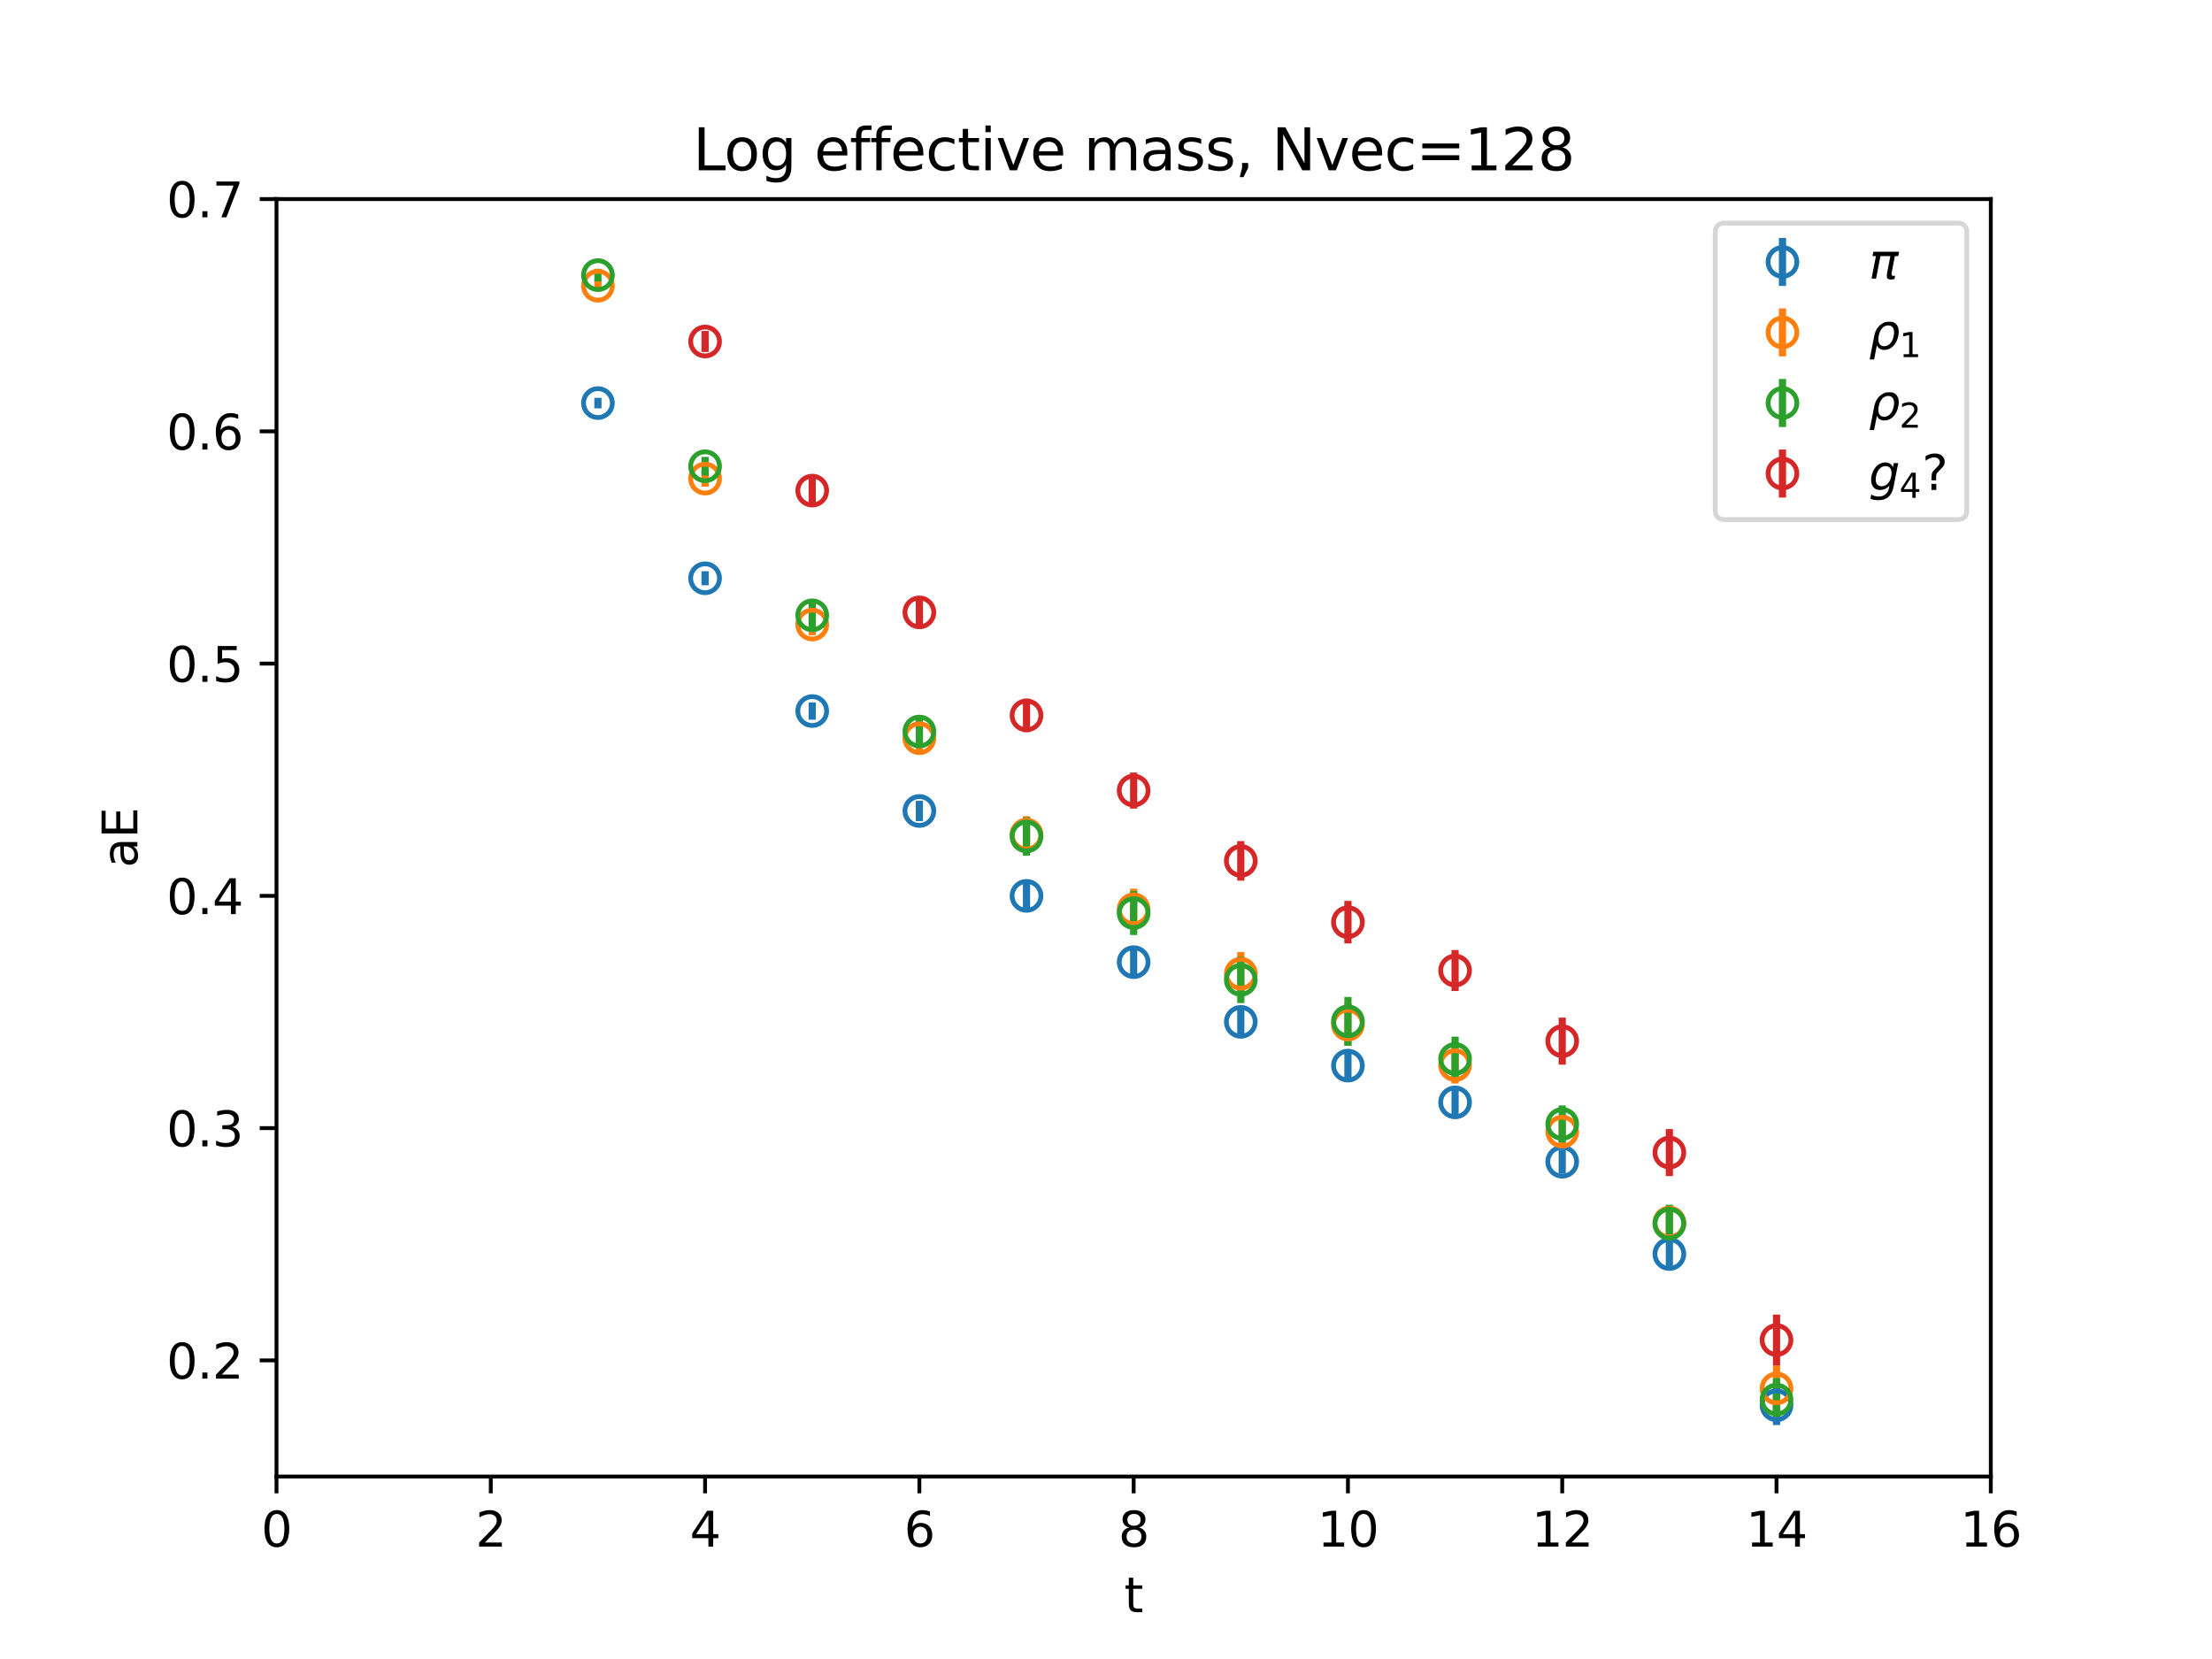 <?xml version="1.0" encoding="utf-8" standalone="no"?>
<!DOCTYPE svg PUBLIC "-//W3C//DTD SVG 1.1//EN"
  "http://www.w3.org/Graphics/SVG/1.1/DTD/svg11.dtd">
<svg xmlns:xlink="http://www.w3.org/1999/xlink" width="460.8pt" height="345.6pt" viewBox="0 0 460.8 345.6" xmlns="http://www.w3.org/2000/svg" version="1.1">
 <defs>
  <style type="text/css">*{stroke-linejoin: round; stroke-linecap: butt}</style>
 </defs>
 <g id="figure_1">
  <g id="patch_1">
   <path d="M 0 345.6 
L 460.8 345.6 
L 460.8 0 
L 0 0 
z
" style="fill: #ffffff"/>
  </g>
  <g id="axes_1">
   <g id="patch_2">
    <path d="M 57.6 307.584 
L 414.72 307.584 
L 414.72 41.472 
L 57.6 41.472 
z
" style="fill: #ffffff"/>
   </g>
   <g id="matplotlib.axis_1">
    <g id="xtick_1">
     <g id="line2d_1">
      <defs>
       <path id="m42ecceeae0" d="M 0 0 
L 0 3.5 
" style="stroke: #000000; stroke-width: 0.8"/>
      </defs>
      <g>
       <use xlink:href="#m42ecceeae0" x="57.6" y="307.584" style="stroke: #000000; stroke-width: 0.8"/>
      </g>
     </g>
     <g id="text_1">
      <!-- 0 -->
      <g transform="translate(54.419 322.182) scale(0.1 -0.1)">
       <defs>
        <path id="DejaVuSans-30" d="M 2034 4250 
Q 1547 4250 1301 3770 
Q 1056 3291 1056 2328 
Q 1056 1369 1301 889 
Q 1547 409 2034 409 
Q 2525 409 2770 889 
Q 3016 1369 3016 2328 
Q 3016 3291 2770 3770 
Q 2525 4250 2034 4250 
z
M 2034 4750 
Q 2819 4750 3233 4129 
Q 3647 3509 3647 2328 
Q 3647 1150 3233 529 
Q 2819 -91 2034 -91 
Q 1250 -91 836 529 
Q 422 1150 422 2328 
Q 422 3509 836 4129 
Q 1250 4750 2034 4750 
z
" transform="scale(0.016)"/>
       </defs>
       <use xlink:href="#DejaVuSans-30"/>
      </g>
     </g>
    </g>
    <g id="xtick_2">
     <g id="line2d_2">
      <g>
       <use xlink:href="#m42ecceeae0" x="102.24" y="307.584" style="stroke: #000000; stroke-width: 0.8"/>
      </g>
     </g>
     <g id="text_2">
      <!-- 2 -->
      <g transform="translate(99.059 322.182) scale(0.1 -0.1)">
       <defs>
        <path id="DejaVuSans-32" d="M 1228 531 
L 3431 531 
L 3431 0 
L 469 0 
L 469 531 
Q 828 903 1448 1529 
Q 2069 2156 2228 2338 
Q 2531 2678 2651 2914 
Q 2772 3150 2772 3378 
Q 2772 3750 2511 3984 
Q 2250 4219 1831 4219 
Q 1534 4219 1204 4116 
Q 875 4013 500 3803 
L 500 4441 
Q 881 4594 1212 4672 
Q 1544 4750 1819 4750 
Q 2544 4750 2975 4387 
Q 3406 4025 3406 3419 
Q 3406 3131 3298 2873 
Q 3191 2616 2906 2266 
Q 2828 2175 2409 1742 
Q 1991 1309 1228 531 
z
" transform="scale(0.016)"/>
       </defs>
       <use xlink:href="#DejaVuSans-32"/>
      </g>
     </g>
    </g>
    <g id="xtick_3">
     <g id="line2d_3">
      <g>
       <use xlink:href="#m42ecceeae0" x="146.88" y="307.584" style="stroke: #000000; stroke-width: 0.8"/>
      </g>
     </g>
     <g id="text_3">
      <!-- 4 -->
      <g transform="translate(143.699 322.182) scale(0.1 -0.1)">
       <defs>
        <path id="DejaVuSans-34" d="M 2419 4116 
L 825 1625 
L 2419 1625 
L 2419 4116 
z
M 2253 4666 
L 3047 4666 
L 3047 1625 
L 3713 1625 
L 3713 1100 
L 3047 1100 
L 3047 0 
L 2419 0 
L 2419 1100 
L 313 1100 
L 313 1709 
L 2253 4666 
z
" transform="scale(0.016)"/>
       </defs>
       <use xlink:href="#DejaVuSans-34"/>
      </g>
     </g>
    </g>
    <g id="xtick_4">
     <g id="line2d_4">
      <g>
       <use xlink:href="#m42ecceeae0" x="191.52" y="307.584" style="stroke: #000000; stroke-width: 0.8"/>
      </g>
     </g>
     <g id="text_4">
      <!-- 6 -->
      <g transform="translate(188.339 322.182) scale(0.1 -0.1)">
       <defs>
        <path id="DejaVuSans-36" d="M 2113 2584 
Q 1688 2584 1439 2293 
Q 1191 2003 1191 1497 
Q 1191 994 1439 701 
Q 1688 409 2113 409 
Q 2538 409 2786 701 
Q 3034 994 3034 1497 
Q 3034 2003 2786 2293 
Q 2538 2584 2113 2584 
z
M 3366 4563 
L 3366 3988 
Q 3128 4100 2886 4159 
Q 2644 4219 2406 4219 
Q 1781 4219 1451 3797 
Q 1122 3375 1075 2522 
Q 1259 2794 1537 2939 
Q 1816 3084 2150 3084 
Q 2853 3084 3261 2657 
Q 3669 2231 3669 1497 
Q 3669 778 3244 343 
Q 2819 -91 2113 -91 
Q 1303 -91 875 529 
Q 447 1150 447 2328 
Q 447 3434 972 4092 
Q 1497 4750 2381 4750 
Q 2619 4750 2861 4703 
Q 3103 4656 3366 4563 
z
" transform="scale(0.016)"/>
       </defs>
       <use xlink:href="#DejaVuSans-36"/>
      </g>
     </g>
    </g>
    <g id="xtick_5">
     <g id="line2d_5">
      <g>
       <use xlink:href="#m42ecceeae0" x="236.16" y="307.584" style="stroke: #000000; stroke-width: 0.8"/>
      </g>
     </g>
     <g id="text_5">
      <!-- 8 -->
      <g transform="translate(232.979 322.182) scale(0.1 -0.1)">
       <defs>
        <path id="DejaVuSans-38" d="M 2034 2216 
Q 1584 2216 1326 1975 
Q 1069 1734 1069 1313 
Q 1069 891 1326 650 
Q 1584 409 2034 409 
Q 2484 409 2743 651 
Q 3003 894 3003 1313 
Q 3003 1734 2745 1975 
Q 2488 2216 2034 2216 
z
M 1403 2484 
Q 997 2584 770 2862 
Q 544 3141 544 3541 
Q 544 4100 942 4425 
Q 1341 4750 2034 4750 
Q 2731 4750 3128 4425 
Q 3525 4100 3525 3541 
Q 3525 3141 3298 2862 
Q 3072 2584 2669 2484 
Q 3125 2378 3379 2068 
Q 3634 1759 3634 1313 
Q 3634 634 3220 271 
Q 2806 -91 2034 -91 
Q 1263 -91 848 271 
Q 434 634 434 1313 
Q 434 1759 690 2068 
Q 947 2378 1403 2484 
z
M 1172 3481 
Q 1172 3119 1398 2916 
Q 1625 2713 2034 2713 
Q 2441 2713 2670 2916 
Q 2900 3119 2900 3481 
Q 2900 3844 2670 4047 
Q 2441 4250 2034 4250 
Q 1625 4250 1398 4047 
Q 1172 3844 1172 3481 
z
" transform="scale(0.016)"/>
       </defs>
       <use xlink:href="#DejaVuSans-38"/>
      </g>
     </g>
    </g>
    <g id="xtick_6">
     <g id="line2d_6">
      <g>
       <use xlink:href="#m42ecceeae0" x="280.8" y="307.584" style="stroke: #000000; stroke-width: 0.8"/>
      </g>
     </g>
     <g id="text_6">
      <!-- 10 -->
      <g transform="translate(274.438 322.182) scale(0.1 -0.1)">
       <defs>
        <path id="DejaVuSans-31" d="M 794 531 
L 1825 531 
L 1825 4091 
L 703 3866 
L 703 4441 
L 1819 4666 
L 2450 4666 
L 2450 531 
L 3481 531 
L 3481 0 
L 794 0 
L 794 531 
z
" transform="scale(0.016)"/>
       </defs>
       <use xlink:href="#DejaVuSans-31"/>
       <use xlink:href="#DejaVuSans-30" x="63.623"/>
      </g>
     </g>
    </g>
    <g id="xtick_7">
     <g id="line2d_7">
      <g>
       <use xlink:href="#m42ecceeae0" x="325.44" y="307.584" style="stroke: #000000; stroke-width: 0.8"/>
      </g>
     </g>
     <g id="text_7">
      <!-- 12 -->
      <g transform="translate(319.077 322.182) scale(0.1 -0.1)">
       <use xlink:href="#DejaVuSans-31"/>
       <use xlink:href="#DejaVuSans-32" x="63.623"/>
      </g>
     </g>
    </g>
    <g id="xtick_8">
     <g id="line2d_8">
      <g>
       <use xlink:href="#m42ecceeae0" x="370.08" y="307.584" style="stroke: #000000; stroke-width: 0.8"/>
      </g>
     </g>
     <g id="text_8">
      <!-- 14 -->
      <g transform="translate(363.717 322.182) scale(0.1 -0.1)">
       <use xlink:href="#DejaVuSans-31"/>
       <use xlink:href="#DejaVuSans-34" x="63.623"/>
      </g>
     </g>
    </g>
    <g id="xtick_9">
     <g id="line2d_9">
      <g>
       <use xlink:href="#m42ecceeae0" x="414.72" y="307.584" style="stroke: #000000; stroke-width: 0.8"/>
      </g>
     </g>
     <g id="text_9">
      <!-- 16 -->
      <g transform="translate(408.358 322.182) scale(0.1 -0.1)">
       <use xlink:href="#DejaVuSans-31"/>
       <use xlink:href="#DejaVuSans-36" x="63.623"/>
      </g>
     </g>
    </g>
    <g id="text_10">
     <!-- t -->
     <g transform="translate(234.2 335.861) scale(0.1 -0.1)">
      <defs>
       <path id="DejaVuSans-74" d="M 1172 4494 
L 1172 3500 
L 2356 3500 
L 2356 3053 
L 1172 3053 
L 1172 1153 
Q 1172 725 1289 603 
Q 1406 481 1766 481 
L 2356 481 
L 2356 0 
L 1766 0 
Q 1100 0 847 248 
Q 594 497 594 1153 
L 594 3053 
L 172 3053 
L 172 3500 
L 594 3500 
L 594 4494 
L 1172 4494 
z
" transform="scale(0.016)"/>
      </defs>
      <use xlink:href="#DejaVuSans-74"/>
     </g>
    </g>
   </g>
   <g id="matplotlib.axis_2">
    <g id="ytick_1">
     <g id="line2d_10">
      <defs>
       <path id="m0945f5780d" d="M 0 0 
L -3.5 0 
" style="stroke: #000000; stroke-width: 0.8"/>
      </defs>
      <g>
       <use xlink:href="#m0945f5780d" x="57.6" y="283.392" style="stroke: #000000; stroke-width: 0.8"/>
      </g>
     </g>
     <g id="text_11">
      <!-- 0.2 -->
      <g transform="translate(34.697 287.191) scale(0.1 -0.1)">
       <defs>
        <path id="DejaVuSans-2e" d="M 684 794 
L 1344 794 
L 1344 0 
L 684 0 
L 684 794 
z
" transform="scale(0.016)"/>
       </defs>
       <use xlink:href="#DejaVuSans-30"/>
       <use xlink:href="#DejaVuSans-2e" x="63.623"/>
       <use xlink:href="#DejaVuSans-32" x="95.41"/>
      </g>
     </g>
    </g>
    <g id="ytick_2">
     <g id="line2d_11">
      <g>
       <use xlink:href="#m0945f5780d" x="57.6" y="235.008" style="stroke: #000000; stroke-width: 0.8"/>
      </g>
     </g>
     <g id="text_12">
      <!-- 0.3 -->
      <g transform="translate(34.697 238.807) scale(0.1 -0.1)">
       <defs>
        <path id="DejaVuSans-33" d="M 2597 2516 
Q 3050 2419 3304 2112 
Q 3559 1806 3559 1356 
Q 3559 666 3084 287 
Q 2609 -91 1734 -91 
Q 1441 -91 1130 -33 
Q 819 25 488 141 
L 488 750 
Q 750 597 1062 519 
Q 1375 441 1716 441 
Q 2309 441 2620 675 
Q 2931 909 2931 1356 
Q 2931 1769 2642 2001 
Q 2353 2234 1838 2234 
L 1294 2234 
L 1294 2753 
L 1863 2753 
Q 2328 2753 2575 2939 
Q 2822 3125 2822 3475 
Q 2822 3834 2567 4026 
Q 2313 4219 1838 4219 
Q 1578 4219 1281 4162 
Q 984 4106 628 3988 
L 628 4550 
Q 988 4650 1302 4700 
Q 1616 4750 1894 4750 
Q 2613 4750 3031 4423 
Q 3450 4097 3450 3541 
Q 3450 3153 3228 2886 
Q 3006 2619 2597 2516 
z
" transform="scale(0.016)"/>
       </defs>
       <use xlink:href="#DejaVuSans-30"/>
       <use xlink:href="#DejaVuSans-2e" x="63.623"/>
       <use xlink:href="#DejaVuSans-33" x="95.41"/>
      </g>
     </g>
    </g>
    <g id="ytick_3">
     <g id="line2d_12">
      <g>
       <use xlink:href="#m0945f5780d" x="57.6" y="186.624" style="stroke: #000000; stroke-width: 0.8"/>
      </g>
     </g>
     <g id="text_13">
      <!-- 0.4 -->
      <g transform="translate(34.697 190.423) scale(0.1 -0.1)">
       <use xlink:href="#DejaVuSans-30"/>
       <use xlink:href="#DejaVuSans-2e" x="63.623"/>
       <use xlink:href="#DejaVuSans-34" x="95.41"/>
      </g>
     </g>
    </g>
    <g id="ytick_4">
     <g id="line2d_13">
      <g>
       <use xlink:href="#m0945f5780d" x="57.6" y="138.24" style="stroke: #000000; stroke-width: 0.8"/>
      </g>
     </g>
     <g id="text_14">
      <!-- 0.5 -->
      <g transform="translate(34.697 142.039) scale(0.1 -0.1)">
       <defs>
        <path id="DejaVuSans-35" d="M 691 4666 
L 3169 4666 
L 3169 4134 
L 1269 4134 
L 1269 2991 
Q 1406 3038 1543 3061 
Q 1681 3084 1819 3084 
Q 2600 3084 3056 2656 
Q 3513 2228 3513 1497 
Q 3513 744 3044 326 
Q 2575 -91 1722 -91 
Q 1428 -91 1123 -41 
Q 819 9 494 109 
L 494 744 
Q 775 591 1075 516 
Q 1375 441 1709 441 
Q 2250 441 2565 725 
Q 2881 1009 2881 1497 
Q 2881 1984 2565 2268 
Q 2250 2553 1709 2553 
Q 1456 2553 1204 2497 
Q 953 2441 691 2322 
L 691 4666 
z
" transform="scale(0.016)"/>
       </defs>
       <use xlink:href="#DejaVuSans-30"/>
       <use xlink:href="#DejaVuSans-2e" x="63.623"/>
       <use xlink:href="#DejaVuSans-35" x="95.41"/>
      </g>
     </g>
    </g>
    <g id="ytick_5">
     <g id="line2d_14">
      <g>
       <use xlink:href="#m0945f5780d" x="57.6" y="89.856" style="stroke: #000000; stroke-width: 0.8"/>
      </g>
     </g>
     <g id="text_15">
      <!-- 0.6 -->
      <g transform="translate(34.697 93.655) scale(0.1 -0.1)">
       <use xlink:href="#DejaVuSans-30"/>
       <use xlink:href="#DejaVuSans-2e" x="63.623"/>
       <use xlink:href="#DejaVuSans-36" x="95.41"/>
      </g>
     </g>
    </g>
    <g id="ytick_6">
     <g id="line2d_15">
      <g>
       <use xlink:href="#m0945f5780d" x="57.6" y="41.472" style="stroke: #000000; stroke-width: 0.8"/>
      </g>
     </g>
     <g id="text_16">
      <!-- 0.7 -->
      <g transform="translate(34.697 45.271) scale(0.1 -0.1)">
       <defs>
        <path id="DejaVuSans-37" d="M 525 4666 
L 3525 4666 
L 3525 4397 
L 1831 0 
L 1172 0 
L 2766 4134 
L 525 4134 
L 525 4666 
z
" transform="scale(0.016)"/>
       </defs>
       <use xlink:href="#DejaVuSans-30"/>
       <use xlink:href="#DejaVuSans-2e" x="63.623"/>
       <use xlink:href="#DejaVuSans-37" x="95.41"/>
      </g>
     </g>
    </g>
    <g id="text_17">
     <!-- aE -->
     <g transform="translate(28.617 180.751) rotate(-90) scale(0.1 -0.1)">
      <defs>
       <path id="DejaVuSans-61" d="M 2194 1759 
Q 1497 1759 1228 1600 
Q 959 1441 959 1056 
Q 959 750 1161 570 
Q 1363 391 1709 391 
Q 2188 391 2477 730 
Q 2766 1069 2766 1631 
L 2766 1759 
L 2194 1759 
z
M 3341 1997 
L 3341 0 
L 2766 0 
L 2766 531 
Q 2569 213 2275 61 
Q 1981 -91 1556 -91 
Q 1019 -91 701 211 
Q 384 513 384 1019 
Q 384 1609 779 1909 
Q 1175 2209 1959 2209 
L 2766 2209 
L 2766 2266 
Q 2766 2663 2505 2880 
Q 2244 3097 1772 3097 
Q 1472 3097 1187 3025 
Q 903 2953 641 2809 
L 641 3341 
Q 956 3463 1253 3523 
Q 1550 3584 1831 3584 
Q 2591 3584 2966 3190 
Q 3341 2797 3341 1997 
z
" transform="scale(0.016)"/>
       <path id="DejaVuSans-45" d="M 628 4666 
L 3578 4666 
L 3578 4134 
L 1259 4134 
L 1259 2753 
L 3481 2753 
L 3481 2222 
L 1259 2222 
L 1259 531 
L 3634 531 
L 3634 0 
L 628 0 
L 628 4666 
z
" transform="scale(0.016)"/>
      </defs>
      <use xlink:href="#DejaVuSans-61"/>
      <use xlink:href="#DejaVuSans-45" x="61.279"/>
     </g>
    </g>
   </g>
   <g id="LineCollection_1">
    <path clip-path="url(#pd66db23062)" style="fill: none; stroke: #1f77b4; stroke-width: 1.5"/>
    <path clip-path="url(#pd66db23062)" style="fill: none; stroke: #1f77b4; stroke-width: 1.5"/>
    <path d="M 102.24 39.089 
L 102.24 37.571 
" clip-path="url(#pd66db23062)" style="fill: none; stroke: #1f77b4; stroke-width: 1.5"/>
    <path d="M 124.56 85.074 
L 124.56 82.866 
" clip-path="url(#pd66db23062)" style="fill: none; stroke: #1f77b4; stroke-width: 1.5"/>
    <path d="M 146.88 121.925 
L 146.88 119 
" clip-path="url(#pd66db23062)" style="fill: none; stroke: #1f77b4; stroke-width: 1.5"/>
    <path d="M 169.2 149.927 
L 169.2 146.32 
" clip-path="url(#pd66db23062)" style="fill: none; stroke: #1f77b4; stroke-width: 1.5"/>
    <path d="M 191.52 171.056 
L 191.52 166.826 
" clip-path="url(#pd66db23062)" style="fill: none; stroke: #1f77b4; stroke-width: 1.5"/>
    <path d="M 213.84 189.183 
L 213.84 184.069 
" clip-path="url(#pd66db23062)" style="fill: none; stroke: #1f77b4; stroke-width: 1.5"/>
    <path d="M 236.16 203.309 
L 236.16 197.559 
" clip-path="url(#pd66db23062)" style="fill: none; stroke: #1f77b4; stroke-width: 1.5"/>
    <path d="M 258.48 216.071 
L 258.48 209.669 
" clip-path="url(#pd66db23062)" style="fill: none; stroke: #1f77b4; stroke-width: 1.5"/>
    <path d="M 280.8 225.368 
L 280.8 218.605 
" clip-path="url(#pd66db23062)" style="fill: none; stroke: #1f77b4; stroke-width: 1.5"/>
    <path d="M 303.12 232.559 
L 303.12 226.729 
" clip-path="url(#pd66db23062)" style="fill: none; stroke: #1f77b4; stroke-width: 1.5"/>
    <path d="M 325.44 244.525 
L 325.44 239.495 
" clip-path="url(#pd66db23062)" style="fill: none; stroke: #1f77b4; stroke-width: 1.5"/>
    <path d="M 347.76 264.235 
L 347.76 258.237 
" clip-path="url(#pd66db23062)" style="fill: none; stroke: #1f77b4; stroke-width: 1.5"/>
    <path d="M 370.08 296.861 
L 370.08 288.631 
" clip-path="url(#pd66db23062)" style="fill: none; stroke: #1f77b4; stroke-width: 1.5"/>
    <path d="M 392.4 346.6 
L 392.4 335.994 
" clip-path="url(#pd66db23062)" style="fill: none; stroke: #1f77b4; stroke-width: 1.5"/>
    <path clip-path="url(#pd66db23062)" style="fill: none; stroke: #1f77b4; stroke-width: 1.5"/>
    <path clip-path="url(#pd66db23062)" style="fill: none; stroke: #1f77b4; stroke-width: 1.5"/>
    <path clip-path="url(#pd66db23062)" style="fill: none; stroke: #1f77b4; stroke-width: 1.5"/>
    <path clip-path="url(#pd66db23062)" style="fill: none; stroke: #1f77b4; stroke-width: 1.5"/>
    <path clip-path="url(#pd66db23062)" style="fill: none; stroke: #1f77b4; stroke-width: 1.5"/>
    <path clip-path="url(#pd66db23062)" style="fill: none; stroke: #1f77b4; stroke-width: 1.5"/>
    <path clip-path="url(#pd66db23062)" style="fill: none; stroke: #1f77b4; stroke-width: 1.5"/>
    <path clip-path="url(#pd66db23062)" style="fill: none; stroke: #1f77b4; stroke-width: 1.5"/>
    <path clip-path="url(#pd66db23062)" style="fill: none; stroke: #1f77b4; stroke-width: 1.5"/>
    <path clip-path="url(#pd66db23062)" style="fill: none; stroke: #1f77b4; stroke-width: 1.5"/>
    <path clip-path="url(#pd66db23062)" style="fill: none; stroke: #1f77b4; stroke-width: 1.5"/>
    <path clip-path="url(#pd66db23062)" style="fill: none; stroke: #1f77b4; stroke-width: 1.5"/>
    <path clip-path="url(#pd66db23062)" style="fill: none; stroke: #1f77b4; stroke-width: 1.5"/>
    <path clip-path="url(#pd66db23062)" style="fill: none; stroke: #1f77b4; stroke-width: 1.5"/>
    <path clip-path="url(#pd66db23062)" style="fill: none; stroke: #1f77b4; stroke-width: 1.5"/>
   </g>
   <g id="LineCollection_2">
    <path clip-path="url(#pd66db23062)" style="fill: none; stroke: #ff7f0e; stroke-width: 1.5"/>
    <path clip-path="url(#pd66db23062)" style="fill: none; stroke: #ff7f0e; stroke-width: 1.5"/>
    <path d="M 102.24 10.148 
L 102.24 8.672 
" clip-path="url(#pd66db23062)" style="fill: none; stroke: #ff7f0e; stroke-width: 1.5"/>
    <path d="M 124.56 60.681 
L 124.56 58.367 
" clip-path="url(#pd66db23062)" style="fill: none; stroke: #ff7f0e; stroke-width: 1.5"/>
    <path d="M 146.88 101.373 
L 146.88 98.037 
" clip-path="url(#pd66db23062)" style="fill: none; stroke: #ff7f0e; stroke-width: 1.5"/>
    <path d="M 169.2 132.335 
L 169.2 127.873 
" clip-path="url(#pd66db23062)" style="fill: none; stroke: #ff7f0e; stroke-width: 1.5"/>
    <path d="M 191.52 156.817 
L 191.52 150.741 
" clip-path="url(#pd66db23062)" style="fill: none; stroke: #ff7f0e; stroke-width: 1.5"/>
    <path d="M 213.84 177.683 
L 213.84 170.024 
" clip-path="url(#pd66db23062)" style="fill: none; stroke: #ff7f0e; stroke-width: 1.5"/>
    <path d="M 236.16 193.713 
L 236.16 185.125 
" clip-path="url(#pd66db23062)" style="fill: none; stroke: #ff7f0e; stroke-width: 1.5"/>
    <path d="M 258.48 207.366 
L 258.48 198.33 
" clip-path="url(#pd66db23062)" style="fill: none; stroke: #ff7f0e; stroke-width: 1.5"/>
    <path d="M 280.8 217.858 
L 280.8 209.002 
" clip-path="url(#pd66db23062)" style="fill: none; stroke: #ff7f0e; stroke-width: 1.5"/>
    <path d="M 303.12 225.724 
L 303.12 218.03 
" clip-path="url(#pd66db23062)" style="fill: none; stroke: #ff7f0e; stroke-width: 1.5"/>
    <path d="M 325.44 239.055 
L 325.44 232.438 
" clip-path="url(#pd66db23062)" style="fill: none; stroke: #ff7f0e; stroke-width: 1.5"/>
    <path d="M 347.76 258.294 
L 347.76 251.064 
" clip-path="url(#pd66db23062)" style="fill: none; stroke: #ff7f0e; stroke-width: 1.5"/>
    <path d="M 370.08 294 
L 370.08 284.453 
" clip-path="url(#pd66db23062)" style="fill: none; stroke: #ff7f0e; stroke-width: 1.5"/>
    <path d="M 392.4 346.6 
L 392.4 335.195 
" clip-path="url(#pd66db23062)" style="fill: none; stroke: #ff7f0e; stroke-width: 1.5"/>
    <path clip-path="url(#pd66db23062)" style="fill: none; stroke: #ff7f0e; stroke-width: 1.5"/>
    <path clip-path="url(#pd66db23062)" style="fill: none; stroke: #ff7f0e; stroke-width: 1.5"/>
    <path clip-path="url(#pd66db23062)" style="fill: none; stroke: #ff7f0e; stroke-width: 1.5"/>
    <path clip-path="url(#pd66db23062)" style="fill: none; stroke: #ff7f0e; stroke-width: 1.5"/>
    <path clip-path="url(#pd66db23062)" style="fill: none; stroke: #ff7f0e; stroke-width: 1.5"/>
    <path clip-path="url(#pd66db23062)" style="fill: none; stroke: #ff7f0e; stroke-width: 1.5"/>
    <path clip-path="url(#pd66db23062)" style="fill: none; stroke: #ff7f0e; stroke-width: 1.5"/>
    <path clip-path="url(#pd66db23062)" style="fill: none; stroke: #ff7f0e; stroke-width: 1.5"/>
    <path clip-path="url(#pd66db23062)" style="fill: none; stroke: #ff7f0e; stroke-width: 1.5"/>
    <path clip-path="url(#pd66db23062)" style="fill: none; stroke: #ff7f0e; stroke-width: 1.5"/>
    <path clip-path="url(#pd66db23062)" style="fill: none; stroke: #ff7f0e; stroke-width: 1.5"/>
    <path clip-path="url(#pd66db23062)" style="fill: none; stroke: #ff7f0e; stroke-width: 1.5"/>
    <path clip-path="url(#pd66db23062)" style="fill: none; stroke: #ff7f0e; stroke-width: 1.5"/>
    <path clip-path="url(#pd66db23062)" style="fill: none; stroke: #ff7f0e; stroke-width: 1.5"/>
    <path clip-path="url(#pd66db23062)" style="fill: none; stroke: #ff7f0e; stroke-width: 1.5"/>
   </g>
   <g id="LineCollection_3">
    <path clip-path="url(#pd66db23062)" style="fill: none; stroke: #2ca02c; stroke-width: 1.5"/>
    <path clip-path="url(#pd66db23062)" style="fill: none; stroke: #2ca02c; stroke-width: 1.5"/>
    <path d="M 102.24 8.352 
L 102.24 6.52 
" clip-path="url(#pd66db23062)" style="fill: none; stroke: #2ca02c; stroke-width: 1.5"/>
    <path d="M 124.56 58.626 
L 124.56 55.993 
" clip-path="url(#pd66db23062)" style="fill: none; stroke: #2ca02c; stroke-width: 1.5"/>
    <path d="M 146.88 99.067 
L 146.88 95.186 
" clip-path="url(#pd66db23062)" style="fill: none; stroke: #2ca02c; stroke-width: 1.5"/>
    <path d="M 169.2 130.705 
L 169.2 125.654 
" clip-path="url(#pd66db23062)" style="fill: none; stroke: #2ca02c; stroke-width: 1.5"/>
    <path d="M 191.52 155.67 
L 191.52 149.115 
" clip-path="url(#pd66db23062)" style="fill: none; stroke: #2ca02c; stroke-width: 1.5"/>
    <path d="M 213.84 178.263 
L 213.84 170.222 
" clip-path="url(#pd66db23062)" style="fill: none; stroke: #2ca02c; stroke-width: 1.5"/>
    <path d="M 236.16 194.779 
L 236.16 185.639 
" clip-path="url(#pd66db23062)" style="fill: none; stroke: #2ca02c; stroke-width: 1.5"/>
    <path d="M 258.48 208.953 
L 258.48 199.279 
" clip-path="url(#pd66db23062)" style="fill: none; stroke: #2ca02c; stroke-width: 1.5"/>
    <path d="M 280.8 217.852 
L 280.8 207.674 
" clip-path="url(#pd66db23062)" style="fill: none; stroke: #2ca02c; stroke-width: 1.5"/>
    <path d="M 303.12 225.246 
L 303.12 215.948 
" clip-path="url(#pd66db23062)" style="fill: none; stroke: #2ca02c; stroke-width: 1.5"/>
    <path d="M 325.44 238.011 
L 325.44 230.274 
" clip-path="url(#pd66db23062)" style="fill: none; stroke: #2ca02c; stroke-width: 1.5"/>
    <path d="M 347.76 258.852 
L 347.76 250.969 
" clip-path="url(#pd66db23062)" style="fill: none; stroke: #2ca02c; stroke-width: 1.5"/>
    <path d="M 370.08 296.027 
L 370.08 287.082 
" clip-path="url(#pd66db23062)" style="fill: none; stroke: #2ca02c; stroke-width: 1.5"/>
    <path d="M 392.4 346.6 
L 392.4 339.826 
" clip-path="url(#pd66db23062)" style="fill: none; stroke: #2ca02c; stroke-width: 1.5"/>
    <path clip-path="url(#pd66db23062)" style="fill: none; stroke: #2ca02c; stroke-width: 1.5"/>
    <path clip-path="url(#pd66db23062)" style="fill: none; stroke: #2ca02c; stroke-width: 1.5"/>
    <path clip-path="url(#pd66db23062)" style="fill: none; stroke: #2ca02c; stroke-width: 1.5"/>
    <path clip-path="url(#pd66db23062)" style="fill: none; stroke: #2ca02c; stroke-width: 1.5"/>
    <path clip-path="url(#pd66db23062)" style="fill: none; stroke: #2ca02c; stroke-width: 1.5"/>
    <path clip-path="url(#pd66db23062)" style="fill: none; stroke: #2ca02c; stroke-width: 1.5"/>
    <path clip-path="url(#pd66db23062)" style="fill: none; stroke: #2ca02c; stroke-width: 1.5"/>
    <path clip-path="url(#pd66db23062)" style="fill: none; stroke: #2ca02c; stroke-width: 1.5"/>
    <path clip-path="url(#pd66db23062)" style="fill: none; stroke: #2ca02c; stroke-width: 1.5"/>
    <path clip-path="url(#pd66db23062)" style="fill: none; stroke: #2ca02c; stroke-width: 1.5"/>
    <path clip-path="url(#pd66db23062)" style="fill: none; stroke: #2ca02c; stroke-width: 1.5"/>
    <path clip-path="url(#pd66db23062)" style="fill: none; stroke: #2ca02c; stroke-width: 1.5"/>
    <path clip-path="url(#pd66db23062)" style="fill: none; stroke: #2ca02c; stroke-width: 1.5"/>
    <path clip-path="url(#pd66db23062)" style="fill: none; stroke: #2ca02c; stroke-width: 1.5"/>
    <path clip-path="url(#pd66db23062)" style="fill: none; stroke: #2ca02c; stroke-width: 1.5"/>
   </g>
   <g id="LineCollection_4">
    <path clip-path="url(#pd66db23062)" style="fill: none; stroke: #d62728; stroke-width: 1.5"/>
    <path clip-path="url(#pd66db23062)" style="fill: none; stroke: #d62728; stroke-width: 1.5"/>
    <path clip-path="url(#pd66db23062)" style="fill: none; stroke: #d62728; stroke-width: 1.5"/>
    <path d="M 124.56 35.241 
L 124.56 31.802 
" clip-path="url(#pd66db23062)" style="fill: none; stroke: #d62728; stroke-width: 1.5"/>
    <path d="M 146.88 73.329 
L 146.88 68.951 
" clip-path="url(#pd66db23062)" style="fill: none; stroke: #d62728; stroke-width: 1.5"/>
    <path d="M 169.2 104.916 
L 169.2 99.492 
" clip-path="url(#pd66db23062)" style="fill: none; stroke: #d62728; stroke-width: 1.5"/>
    <path d="M 191.52 130.453 
L 191.52 124.682 
" clip-path="url(#pd66db23062)" style="fill: none; stroke: #d62728; stroke-width: 1.5"/>
    <path d="M 213.84 152.491 
L 213.84 145.569 
" clip-path="url(#pd66db23062)" style="fill: none; stroke: #d62728; stroke-width: 1.5"/>
    <path d="M 236.16 168.441 
L 236.16 160.933 
" clip-path="url(#pd66db23062)" style="fill: none; stroke: #d62728; stroke-width: 1.5"/>
    <path d="M 258.48 183.457 
L 258.48 175.227 
" clip-path="url(#pd66db23062)" style="fill: none; stroke: #d62728; stroke-width: 1.5"/>
    <path d="M 280.8 196.533 
L 280.8 187.673 
" clip-path="url(#pd66db23062)" style="fill: none; stroke: #d62728; stroke-width: 1.5"/>
    <path d="M 303.12 206.453 
L 303.12 197.913 
" clip-path="url(#pd66db23062)" style="fill: none; stroke: #d62728; stroke-width: 1.5"/>
    <path d="M 325.44 221.785 
L 325.44 211.994 
" clip-path="url(#pd66db23062)" style="fill: none; stroke: #d62728; stroke-width: 1.5"/>
    <path d="M 347.76 244.995 
L 347.76 235.201 
" clip-path="url(#pd66db23062)" style="fill: none; stroke: #d62728; stroke-width: 1.5"/>
    <path d="M 370.08 284.469 
L 370.08 273.845 
" clip-path="url(#pd66db23062)" style="fill: none; stroke: #d62728; stroke-width: 1.5"/>
    <path d="M 392.4 341.956 
L 392.4 331.127 
" clip-path="url(#pd66db23062)" style="fill: none; stroke: #d62728; stroke-width: 1.5"/>
    <path clip-path="url(#pd66db23062)" style="fill: none; stroke: #d62728; stroke-width: 1.5"/>
    <path clip-path="url(#pd66db23062)" style="fill: none; stroke: #d62728; stroke-width: 1.5"/>
    <path clip-path="url(#pd66db23062)" style="fill: none; stroke: #d62728; stroke-width: 1.5"/>
    <path clip-path="url(#pd66db23062)" style="fill: none; stroke: #d62728; stroke-width: 1.5"/>
    <path clip-path="url(#pd66db23062)" style="fill: none; stroke: #d62728; stroke-width: 1.5"/>
    <path clip-path="url(#pd66db23062)" style="fill: none; stroke: #d62728; stroke-width: 1.5"/>
    <path clip-path="url(#pd66db23062)" style="fill: none; stroke: #d62728; stroke-width: 1.5"/>
    <path clip-path="url(#pd66db23062)" style="fill: none; stroke: #d62728; stroke-width: 1.5"/>
    <path clip-path="url(#pd66db23062)" style="fill: none; stroke: #d62728; stroke-width: 1.5"/>
    <path clip-path="url(#pd66db23062)" style="fill: none; stroke: #d62728; stroke-width: 1.5"/>
    <path clip-path="url(#pd66db23062)" style="fill: none; stroke: #d62728; stroke-width: 1.5"/>
    <path clip-path="url(#pd66db23062)" style="fill: none; stroke: #d62728; stroke-width: 1.5"/>
    <path clip-path="url(#pd66db23062)" style="fill: none; stroke: #d62728; stroke-width: 1.5"/>
    <path clip-path="url(#pd66db23062)" style="fill: none; stroke: #d62728; stroke-width: 1.5"/>
    <path clip-path="url(#pd66db23062)" style="fill: none; stroke: #d62728; stroke-width: 1.5"/>
   </g>
   <g id="line2d_16">
    <defs>
     <path id="mc6b2845fd7" d="M 0 3 
C 0.796 3 1.559 2.684 2.121 2.121 
C 2.684 1.559 3 0.796 3 0 
C 3 -0.796 2.684 -1.559 2.121 -2.121 
C 1.559 -2.684 0.796 -3 0 -3 
C -0.796 -3 -1.559 -2.684 -2.121 -2.121 
C -2.684 -1.559 -3 -0.796 -3 0 
C -3 0.796 -2.684 1.559 -2.121 2.121 
C -1.559 2.684 -0.796 3 0 3 
z
" style="stroke: #1f77b4"/>
    </defs>
    <g clip-path="url(#pd66db23062)">
     <use xlink:href="#mc6b2845fd7" x="87.756" y="-1" style="fill-opacity: 0; stroke: #1f77b4"/>
     <use xlink:href="#mc6b2845fd7" x="102.24" y="38.33" style="fill-opacity: 0; stroke: #1f77b4"/>
     <use xlink:href="#mc6b2845fd7" x="124.56" y="83.97" style="fill-opacity: 0; stroke: #1f77b4"/>
     <use xlink:href="#mc6b2845fd7" x="146.88" y="120.463" style="fill-opacity: 0; stroke: #1f77b4"/>
     <use xlink:href="#mc6b2845fd7" x="169.2" y="148.124" style="fill-opacity: 0; stroke: #1f77b4"/>
     <use xlink:href="#mc6b2845fd7" x="191.52" y="168.941" style="fill-opacity: 0; stroke: #1f77b4"/>
     <use xlink:href="#mc6b2845fd7" x="213.84" y="186.626" style="fill-opacity: 0; stroke: #1f77b4"/>
     <use xlink:href="#mc6b2845fd7" x="236.16" y="200.434" style="fill-opacity: 0; stroke: #1f77b4"/>
     <use xlink:href="#mc6b2845fd7" x="258.48" y="212.87" style="fill-opacity: 0; stroke: #1f77b4"/>
     <use xlink:href="#mc6b2845fd7" x="280.8" y="221.986" style="fill-opacity: 0; stroke: #1f77b4"/>
     <use xlink:href="#mc6b2845fd7" x="303.12" y="229.644" style="fill-opacity: 0; stroke: #1f77b4"/>
     <use xlink:href="#mc6b2845fd7" x="325.44" y="242.01" style="fill-opacity: 0; stroke: #1f77b4"/>
     <use xlink:href="#mc6b2845fd7" x="347.76" y="261.236" style="fill-opacity: 0; stroke: #1f77b4"/>
     <use xlink:href="#mc6b2845fd7" x="370.08" y="292.746" style="fill-opacity: 0; stroke: #1f77b4"/>
     <use xlink:href="#mc6b2845fd7" x="392.4" y="341.548" style="fill-opacity: 0; stroke: #1f77b4"/>
     <use xlink:href="#mc6b2845fd7" x="414.72" y="400.039" style="fill-opacity: 0; stroke: #1f77b4"/>
     <use xlink:href="#mc6b2845fd7" x="437.04" y="454.967" style="fill-opacity: 0; stroke: #1f77b4"/>
     <use xlink:href="#mc6b2845fd7" x="459.36" y="494.862" style="fill-opacity: 0; stroke: #1f77b4"/>
     <use xlink:href="#mc6b2845fd7" x="481.68" y="520.548" style="fill-opacity: 0; stroke: #1f77b4"/>
     <use xlink:href="#mc6b2845fd7" x="504" y="534.813" style="fill-opacity: 0; stroke: #1f77b4"/>
     <use xlink:href="#mc6b2845fd7" x="526.32" y="545.14" style="fill-opacity: 0; stroke: #1f77b4"/>
     <use xlink:href="#mc6b2845fd7" x="548.64" y="553.548" style="fill-opacity: 0; stroke: #1f77b4"/>
     <use xlink:href="#mc6b2845fd7" x="570.96" y="562.649" style="fill-opacity: 0; stroke: #1f77b4"/>
     <use xlink:href="#mc6b2845fd7" x="593.28" y="574.915" style="fill-opacity: 0; stroke: #1f77b4"/>
     <use xlink:href="#mc6b2845fd7" x="615.6" y="592.562" style="fill-opacity: 0; stroke: #1f77b4"/>
     <use xlink:href="#mc6b2845fd7" x="637.92" y="615.359" style="fill-opacity: 0; stroke: #1f77b4"/>
     <use xlink:href="#mc6b2845fd7" x="660.24" y="644.46" style="fill-opacity: 0; stroke: #1f77b4"/>
     <use xlink:href="#mc6b2845fd7" x="682.56" y="678.674" style="fill-opacity: 0; stroke: #1f77b4"/>
     <use xlink:href="#mc6b2845fd7" x="704.88" y="722.537" style="fill-opacity: 0; stroke: #1f77b4"/>
     <use xlink:href="#mc6b2845fd7" x="727.2" y="783.474" style="fill-opacity: 0; stroke: #1f77b4"/>
    </g>
   </g>
   <g id="line2d_17">
    <defs>
     <path id="m5cdd796df1" d="M 0 3 
C 0.796 3 1.559 2.684 2.121 2.121 
C 2.684 1.559 3 0.796 3 0 
C 3 -0.796 2.684 -1.559 2.121 -2.121 
C 1.559 -2.684 0.796 -3 0 -3 
C -0.796 -3 -1.559 -2.684 -2.121 -2.121 
C -2.684 -1.559 -3 -0.796 -3 0 
C -3 0.796 -2.684 1.559 -2.121 2.121 
C -1.559 2.684 -0.796 3 0 3 
z
" style="stroke: #ff7f0e"/>
    </defs>
    <g clip-path="url(#pd66db23062)">
     <use xlink:href="#m5cdd796df1" x="98.813" y="-1" style="fill-opacity: 0; stroke: #ff7f0e"/>
     <use xlink:href="#m5cdd796df1" x="102.24" y="9.41" style="fill-opacity: 0; stroke: #ff7f0e"/>
     <use xlink:href="#m5cdd796df1" x="124.56" y="59.524" style="fill-opacity: 0; stroke: #ff7f0e"/>
     <use xlink:href="#m5cdd796df1" x="146.88" y="99.705" style="fill-opacity: 0; stroke: #ff7f0e"/>
     <use xlink:href="#m5cdd796df1" x="169.2" y="130.104" style="fill-opacity: 0; stroke: #ff7f0e"/>
     <use xlink:href="#m5cdd796df1" x="191.52" y="153.779" style="fill-opacity: 0; stroke: #ff7f0e"/>
     <use xlink:href="#m5cdd796df1" x="213.84" y="173.854" style="fill-opacity: 0; stroke: #ff7f0e"/>
     <use xlink:href="#m5cdd796df1" x="236.16" y="189.419" style="fill-opacity: 0; stroke: #ff7f0e"/>
     <use xlink:href="#m5cdd796df1" x="258.48" y="202.848" style="fill-opacity: 0; stroke: #ff7f0e"/>
     <use xlink:href="#m5cdd796df1" x="280.8" y="213.43" style="fill-opacity: 0; stroke: #ff7f0e"/>
     <use xlink:href="#m5cdd796df1" x="303.12" y="221.877" style="fill-opacity: 0; stroke: #ff7f0e"/>
     <use xlink:href="#m5cdd796df1" x="325.44" y="235.746" style="fill-opacity: 0; stroke: #ff7f0e"/>
     <use xlink:href="#m5cdd796df1" x="347.76" y="254.679" style="fill-opacity: 0; stroke: #ff7f0e"/>
     <use xlink:href="#m5cdd796df1" x="370.08" y="289.227" style="fill-opacity: 0; stroke: #ff7f0e"/>
     <use xlink:href="#m5cdd796df1" x="392.4" y="342.054" style="fill-opacity: 0; stroke: #ff7f0e"/>
     <use xlink:href="#m5cdd796df1" x="414.72" y="402.957" style="fill-opacity: 0; stroke: #ff7f0e"/>
     <use xlink:href="#m5cdd796df1" x="437.04" y="460.467" style="fill-opacity: 0; stroke: #ff7f0e"/>
     <use xlink:href="#m5cdd796df1" x="459.36" y="500.417" style="fill-opacity: 0; stroke: #ff7f0e"/>
     <use xlink:href="#m5cdd796df1" x="481.68" y="525.903" style="fill-opacity: 0; stroke: #ff7f0e"/>
     <use xlink:href="#m5cdd796df1" x="504" y="541.443" style="fill-opacity: 0; stroke: #ff7f0e"/>
     <use xlink:href="#m5cdd796df1" x="526.32" y="552.825" style="fill-opacity: 0; stroke: #ff7f0e"/>
     <use xlink:href="#m5cdd796df1" x="548.64" y="561.272" style="fill-opacity: 0; stroke: #ff7f0e"/>
     <use xlink:href="#m5cdd796df1" x="570.96" y="572.111" style="fill-opacity: 0; stroke: #ff7f0e"/>
     <use xlink:href="#m5cdd796df1" x="593.28" y="585.925" style="fill-opacity: 0; stroke: #ff7f0e"/>
     <use xlink:href="#m5cdd796df1" x="615.6" y="606.547" style="fill-opacity: 0; stroke: #ff7f0e"/>
     <use xlink:href="#m5cdd796df1" x="637.92" y="633.283" style="fill-opacity: 0; stroke: #ff7f0e"/>
     <use xlink:href="#m5cdd796df1" x="660.24" y="666.536" style="fill-opacity: 0; stroke: #ff7f0e"/>
     <use xlink:href="#m5cdd796df1" x="682.56" y="704.897" style="fill-opacity: 0; stroke: #ff7f0e"/>
     <use xlink:href="#m5cdd796df1" x="704.88" y="752.543" style="fill-opacity: 0; stroke: #ff7f0e"/>
     <use xlink:href="#m5cdd796df1" x="727.2" y="820.464" style="fill-opacity: 0; stroke: #ff7f0e"/>
    </g>
   </g>
   <g id="line2d_18">
    <defs>
     <path id="mb908e402eb" d="M 0 3 
C 0.796 3 1.559 2.684 2.121 2.121 
C 2.684 1.559 3 0.796 3 0 
C 3 -0.796 2.684 -1.559 2.121 -2.121 
C 1.559 -2.684 0.796 -3 0 -3 
C -0.796 -3 -1.559 -2.684 -2.121 -2.121 
C -2.684 -1.559 -3 -0.796 -3 0 
C -3 0.796 -2.684 1.559 -2.121 2.121 
C -1.559 2.684 -0.796 3 0 3 
z
" style="stroke: #2ca02c"/>
    </defs>
    <g clip-path="url(#pd66db23062)">
     <use xlink:href="#mb908e402eb" x="99.447" y="-1" style="fill-opacity: 0; stroke: #2ca02c"/>
     <use xlink:href="#mb908e402eb" x="102.24" y="7.436" style="fill-opacity: 0; stroke: #2ca02c"/>
     <use xlink:href="#mb908e402eb" x="124.56" y="57.309" style="fill-opacity: 0; stroke: #2ca02c"/>
     <use xlink:href="#mb908e402eb" x="146.88" y="97.126" style="fill-opacity: 0; stroke: #2ca02c"/>
     <use xlink:href="#mb908e402eb" x="169.2" y="128.179" style="fill-opacity: 0; stroke: #2ca02c"/>
     <use xlink:href="#mb908e402eb" x="191.52" y="152.392" style="fill-opacity: 0; stroke: #2ca02c"/>
     <use xlink:href="#mb908e402eb" x="213.84" y="174.242" style="fill-opacity: 0; stroke: #2ca02c"/>
     <use xlink:href="#mb908e402eb" x="236.16" y="190.209" style="fill-opacity: 0; stroke: #2ca02c"/>
     <use xlink:href="#mb908e402eb" x="258.48" y="204.116" style="fill-opacity: 0; stroke: #2ca02c"/>
     <use xlink:href="#mb908e402eb" x="280.8" y="212.763" style="fill-opacity: 0; stroke: #2ca02c"/>
     <use xlink:href="#mb908e402eb" x="303.12" y="220.597" style="fill-opacity: 0; stroke: #2ca02c"/>
     <use xlink:href="#mb908e402eb" x="325.44" y="234.142" style="fill-opacity: 0; stroke: #2ca02c"/>
     <use xlink:href="#mb908e402eb" x="347.76" y="254.911" style="fill-opacity: 0; stroke: #2ca02c"/>
     <use xlink:href="#mb908e402eb" x="370.08" y="291.554" style="fill-opacity: 0; stroke: #2ca02c"/>
     <use xlink:href="#mb908e402eb" x="392.4" y="345.407" style="fill-opacity: 0; stroke: #2ca02c"/>
     <use xlink:href="#mb908e402eb" x="414.72" y="407.208" style="fill-opacity: 0; stroke: #2ca02c"/>
     <use xlink:href="#mb908e402eb" x="437.04" y="463.258" style="fill-opacity: 0; stroke: #2ca02c"/>
     <use xlink:href="#mb908e402eb" x="459.36" y="502.633" style="fill-opacity: 0; stroke: #2ca02c"/>
     <use xlink:href="#mb908e402eb" x="481.68" y="528.172" style="fill-opacity: 0; stroke: #2ca02c"/>
     <use xlink:href="#mb908e402eb" x="504" y="543.026" style="fill-opacity: 0; stroke: #2ca02c"/>
     <use xlink:href="#mb908e402eb" x="526.32" y="553.83" style="fill-opacity: 0; stroke: #2ca02c"/>
     <use xlink:href="#mb908e402eb" x="548.64" y="561.888" style="fill-opacity: 0; stroke: #2ca02c"/>
     <use xlink:href="#mb908e402eb" x="570.96" y="572.716" style="fill-opacity: 0; stroke: #2ca02c"/>
     <use xlink:href="#mb908e402eb" x="593.28" y="586.207" style="fill-opacity: 0; stroke: #2ca02c"/>
     <use xlink:href="#mb908e402eb" x="615.6" y="605.294" style="fill-opacity: 0; stroke: #2ca02c"/>
     <use xlink:href="#mb908e402eb" x="637.92" y="631.145" style="fill-opacity: 0; stroke: #2ca02c"/>
     <use xlink:href="#mb908e402eb" x="660.24" y="664.554" style="fill-opacity: 0; stroke: #2ca02c"/>
     <use xlink:href="#mb908e402eb" x="682.56" y="703.197" style="fill-opacity: 0; stroke: #2ca02c"/>
     <use xlink:href="#mb908e402eb" x="704.88" y="751.72" style="fill-opacity: 0; stroke: #2ca02c"/>
     <use xlink:href="#mb908e402eb" x="727.2" y="820.395" style="fill-opacity: 0; stroke: #2ca02c"/>
    </g>
   </g>
   <g id="line2d_19">
    <defs>
     <path id="m145846106a" d="M 0 3 
C 0.796 3 1.559 2.684 2.121 2.121 
C 2.684 1.559 3 0.796 3 0 
C 3 -0.796 2.684 -1.559 2.121 -2.121 
C 1.559 -2.684 0.796 -3 0 -3 
C -0.796 -3 -1.559 -2.684 -2.121 -2.121 
C -2.684 -1.559 -3 -0.796 -3 0 
C -3 0.796 -2.684 1.559 -2.121 2.121 
C -1.559 2.684 -0.796 3 0 3 
z
" style="stroke: #d62728"/>
    </defs>
    <g clip-path="url(#pd66db23062)">
     <use xlink:href="#m145846106a" x="107.525" y="-1" style="fill-opacity: 0; stroke: #d62728"/>
     <use xlink:href="#m145846106a" x="124.56" y="33.521" style="fill-opacity: 0; stroke: #d62728"/>
     <use xlink:href="#m145846106a" x="146.88" y="71.14" style="fill-opacity: 0; stroke: #d62728"/>
     <use xlink:href="#m145846106a" x="169.2" y="102.204" style="fill-opacity: 0; stroke: #d62728"/>
     <use xlink:href="#m145846106a" x="191.52" y="127.568" style="fill-opacity: 0; stroke: #d62728"/>
     <use xlink:href="#m145846106a" x="213.84" y="149.03" style="fill-opacity: 0; stroke: #d62728"/>
     <use xlink:href="#m145846106a" x="236.16" y="164.687" style="fill-opacity: 0; stroke: #d62728"/>
     <use xlink:href="#m145846106a" x="258.48" y="179.342" style="fill-opacity: 0; stroke: #d62728"/>
     <use xlink:href="#m145846106a" x="280.8" y="192.103" style="fill-opacity: 0; stroke: #d62728"/>
     <use xlink:href="#m145846106a" x="303.12" y="202.183" style="fill-opacity: 0; stroke: #d62728"/>
     <use xlink:href="#m145846106a" x="325.44" y="216.889" style="fill-opacity: 0; stroke: #d62728"/>
     <use xlink:href="#m145846106a" x="347.76" y="240.098" style="fill-opacity: 0; stroke: #d62728"/>
     <use xlink:href="#m145846106a" x="370.08" y="279.157" style="fill-opacity: 0; stroke: #d62728"/>
     <use xlink:href="#m145846106a" x="392.4" y="336.541" style="fill-opacity: 0; stroke: #d62728"/>
     <use xlink:href="#m145846106a" x="414.72" y="407.705" style="fill-opacity: 0; stroke: #d62728"/>
     <use xlink:href="#m145846106a" x="437.04" y="468.872" style="fill-opacity: 0; stroke: #d62728"/>
     <use xlink:href="#m145846106a" x="459.36" y="513.359" style="fill-opacity: 0; stroke: #d62728"/>
     <use xlink:href="#m145846106a" x="481.68" y="543.286" style="fill-opacity: 0; stroke: #d62728"/>
     <use xlink:href="#m145846106a" x="504" y="561.08" style="fill-opacity: 0; stroke: #d62728"/>
     <use xlink:href="#m145846106a" x="526.32" y="575.847" style="fill-opacity: 0; stroke: #d62728"/>
     <use xlink:href="#m145846106a" x="548.64" y="585.368" style="fill-opacity: 0; stroke: #d62728"/>
     <use xlink:href="#m145846106a" x="570.96" y="599.424" style="fill-opacity: 0; stroke: #d62728"/>
     <use xlink:href="#m145846106a" x="593.28" y="615.139" style="fill-opacity: 0; stroke: #d62728"/>
     <use xlink:href="#m145846106a" x="615.6" y="636.404" style="fill-opacity: 0; stroke: #d62728"/>
     <use xlink:href="#m145846106a" x="637.92" y="661.553" style="fill-opacity: 0; stroke: #d62728"/>
     <use xlink:href="#m145846106a" x="660.24" y="692.613" style="fill-opacity: 0; stroke: #d62728"/>
     <use xlink:href="#m145846106a" x="682.56" y="728.73" style="fill-opacity: 0; stroke: #d62728"/>
     <use xlink:href="#m145846106a" x="704.88" y="772.204" style="fill-opacity: 0; stroke: #d62728"/>
     <use xlink:href="#m145846106a" x="727.2" y="834.534" style="fill-opacity: 0; stroke: #d62728"/>
    </g>
   </g>
   <g id="patch_3">
    <path d="M 57.6 307.584 
L 57.6 41.472 
" style="fill: none; stroke: #000000; stroke-width: 0.8; stroke-linejoin: miter; stroke-linecap: square"/>
   </g>
   <g id="patch_4">
    <path d="M 414.72 307.584 
L 414.72 41.472 
" style="fill: none; stroke: #000000; stroke-width: 0.8; stroke-linejoin: miter; stroke-linecap: square"/>
   </g>
   <g id="patch_5">
    <path d="M 57.6 307.584 
L 414.72 307.584 
" style="fill: none; stroke: #000000; stroke-width: 0.8; stroke-linejoin: miter; stroke-linecap: square"/>
   </g>
   <g id="patch_6">
    <path d="M 57.6 41.472 
L 414.72 41.472 
" style="fill: none; stroke: #000000; stroke-width: 0.8; stroke-linejoin: miter; stroke-linecap: square"/>
   </g>
   <g id="text_18">
    <!-- Log effective mass, Nvec=128 -->
    <g transform="translate(144.361 35.472) scale(0.12 -0.12)">
     <defs>
      <path id="DejaVuSans-4c" d="M 628 4666 
L 1259 4666 
L 1259 531 
L 3531 531 
L 3531 0 
L 628 0 
L 628 4666 
z
" transform="scale(0.016)"/>
      <path id="DejaVuSans-6f" d="M 1959 3097 
Q 1497 3097 1228 2736 
Q 959 2375 959 1747 
Q 959 1119 1226 758 
Q 1494 397 1959 397 
Q 2419 397 2687 759 
Q 2956 1122 2956 1747 
Q 2956 2369 2687 2733 
Q 2419 3097 1959 3097 
z
M 1959 3584 
Q 2709 3584 3137 3096 
Q 3566 2609 3566 1747 
Q 3566 888 3137 398 
Q 2709 -91 1959 -91 
Q 1206 -91 779 398 
Q 353 888 353 1747 
Q 353 2609 779 3096 
Q 1206 3584 1959 3584 
z
" transform="scale(0.016)"/>
      <path id="DejaVuSans-67" d="M 2906 1791 
Q 2906 2416 2648 2759 
Q 2391 3103 1925 3103 
Q 1463 3103 1205 2759 
Q 947 2416 947 1791 
Q 947 1169 1205 825 
Q 1463 481 1925 481 
Q 2391 481 2648 825 
Q 2906 1169 2906 1791 
z
M 3481 434 
Q 3481 -459 3084 -895 
Q 2688 -1331 1869 -1331 
Q 1566 -1331 1297 -1286 
Q 1028 -1241 775 -1147 
L 775 -588 
Q 1028 -725 1275 -790 
Q 1522 -856 1778 -856 
Q 2344 -856 2625 -561 
Q 2906 -266 2906 331 
L 2906 616 
Q 2728 306 2450 153 
Q 2172 0 1784 0 
Q 1141 0 747 490 
Q 353 981 353 1791 
Q 353 2603 747 3093 
Q 1141 3584 1784 3584 
Q 2172 3584 2450 3431 
Q 2728 3278 2906 2969 
L 2906 3500 
L 3481 3500 
L 3481 434 
z
" transform="scale(0.016)"/>
      <path id="DejaVuSans-20" transform="scale(0.016)"/>
      <path id="DejaVuSans-65" d="M 3597 1894 
L 3597 1613 
L 953 1613 
Q 991 1019 1311 708 
Q 1631 397 2203 397 
Q 2534 397 2845 478 
Q 3156 559 3463 722 
L 3463 178 
Q 3153 47 2828 -22 
Q 2503 -91 2169 -91 
Q 1331 -91 842 396 
Q 353 884 353 1716 
Q 353 2575 817 3079 
Q 1281 3584 2069 3584 
Q 2775 3584 3186 3129 
Q 3597 2675 3597 1894 
z
M 3022 2063 
Q 3016 2534 2758 2815 
Q 2500 3097 2075 3097 
Q 1594 3097 1305 2825 
Q 1016 2553 972 2059 
L 3022 2063 
z
" transform="scale(0.016)"/>
      <path id="DejaVuSans-66" d="M 2375 4863 
L 2375 4384 
L 1825 4384 
Q 1516 4384 1395 4259 
Q 1275 4134 1275 3809 
L 1275 3500 
L 2222 3500 
L 2222 3053 
L 1275 3053 
L 1275 0 
L 697 0 
L 697 3053 
L 147 3053 
L 147 3500 
L 697 3500 
L 697 3744 
Q 697 4328 969 4595 
Q 1241 4863 1831 4863 
L 2375 4863 
z
" transform="scale(0.016)"/>
      <path id="DejaVuSans-63" d="M 3122 3366 
L 3122 2828 
Q 2878 2963 2633 3030 
Q 2388 3097 2138 3097 
Q 1578 3097 1268 2742 
Q 959 2388 959 1747 
Q 959 1106 1268 751 
Q 1578 397 2138 397 
Q 2388 397 2633 464 
Q 2878 531 3122 666 
L 3122 134 
Q 2881 22 2623 -34 
Q 2366 -91 2075 -91 
Q 1284 -91 818 406 
Q 353 903 353 1747 
Q 353 2603 823 3093 
Q 1294 3584 2113 3584 
Q 2378 3584 2631 3529 
Q 2884 3475 3122 3366 
z
" transform="scale(0.016)"/>
      <path id="DejaVuSans-69" d="M 603 3500 
L 1178 3500 
L 1178 0 
L 603 0 
L 603 3500 
z
M 603 4863 
L 1178 4863 
L 1178 4134 
L 603 4134 
L 603 4863 
z
" transform="scale(0.016)"/>
      <path id="DejaVuSans-76" d="M 191 3500 
L 800 3500 
L 1894 563 
L 2988 3500 
L 3597 3500 
L 2284 0 
L 1503 0 
L 191 3500 
z
" transform="scale(0.016)"/>
      <path id="DejaVuSans-6d" d="M 3328 2828 
Q 3544 3216 3844 3400 
Q 4144 3584 4550 3584 
Q 5097 3584 5394 3201 
Q 5691 2819 5691 2113 
L 5691 0 
L 5113 0 
L 5113 2094 
Q 5113 2597 4934 2840 
Q 4756 3084 4391 3084 
Q 3944 3084 3684 2787 
Q 3425 2491 3425 1978 
L 3425 0 
L 2847 0 
L 2847 2094 
Q 2847 2600 2669 2842 
Q 2491 3084 2119 3084 
Q 1678 3084 1418 2786 
Q 1159 2488 1159 1978 
L 1159 0 
L 581 0 
L 581 3500 
L 1159 3500 
L 1159 2956 
Q 1356 3278 1631 3431 
Q 1906 3584 2284 3584 
Q 2666 3584 2933 3390 
Q 3200 3197 3328 2828 
z
" transform="scale(0.016)"/>
      <path id="DejaVuSans-73" d="M 2834 3397 
L 2834 2853 
Q 2591 2978 2328 3040 
Q 2066 3103 1784 3103 
Q 1356 3103 1142 2972 
Q 928 2841 928 2578 
Q 928 2378 1081 2264 
Q 1234 2150 1697 2047 
L 1894 2003 
Q 2506 1872 2764 1633 
Q 3022 1394 3022 966 
Q 3022 478 2636 193 
Q 2250 -91 1575 -91 
Q 1294 -91 989 -36 
Q 684 19 347 128 
L 347 722 
Q 666 556 975 473 
Q 1284 391 1588 391 
Q 1994 391 2212 530 
Q 2431 669 2431 922 
Q 2431 1156 2273 1281 
Q 2116 1406 1581 1522 
L 1381 1569 
Q 847 1681 609 1914 
Q 372 2147 372 2553 
Q 372 3047 722 3315 
Q 1072 3584 1716 3584 
Q 2034 3584 2315 3537 
Q 2597 3491 2834 3397 
z
" transform="scale(0.016)"/>
      <path id="DejaVuSans-2c" d="M 750 794 
L 1409 794 
L 1409 256 
L 897 -744 
L 494 -744 
L 750 256 
L 750 794 
z
" transform="scale(0.016)"/>
      <path id="DejaVuSans-4e" d="M 628 4666 
L 1478 4666 
L 3547 763 
L 3547 4666 
L 4159 4666 
L 4159 0 
L 3309 0 
L 1241 3903 
L 1241 0 
L 628 0 
L 628 4666 
z
" transform="scale(0.016)"/>
      <path id="DejaVuSans-3d" d="M 678 2906 
L 4684 2906 
L 4684 2381 
L 678 2381 
L 678 2906 
z
M 678 1631 
L 4684 1631 
L 4684 1100 
L 678 1100 
L 678 1631 
z
" transform="scale(0.016)"/>
     </defs>
     <use xlink:href="#DejaVuSans-4c"/>
     <use xlink:href="#DejaVuSans-6f" x="53.963"/>
     <use xlink:href="#DejaVuSans-67" x="115.145"/>
     <use xlink:href="#DejaVuSans-20" x="178.621"/>
     <use xlink:href="#DejaVuSans-65" x="210.408"/>
     <use xlink:href="#DejaVuSans-66" x="271.932"/>
     <use xlink:href="#DejaVuSans-66" x="307.137"/>
     <use xlink:href="#DejaVuSans-65" x="342.342"/>
     <use xlink:href="#DejaVuSans-63" x="403.865"/>
     <use xlink:href="#DejaVuSans-74" x="458.846"/>
     <use xlink:href="#DejaVuSans-69" x="498.055"/>
     <use xlink:href="#DejaVuSans-76" x="525.838"/>
     <use xlink:href="#DejaVuSans-65" x="585.018"/>
     <use xlink:href="#DejaVuSans-20" x="646.541"/>
     <use xlink:href="#DejaVuSans-6d" x="678.328"/>
     <use xlink:href="#DejaVuSans-61" x="775.74"/>
     <use xlink:href="#DejaVuSans-73" x="837.02"/>
     <use xlink:href="#DejaVuSans-73" x="889.119"/>
     <use xlink:href="#DejaVuSans-2c" x="941.219"/>
     <use xlink:href="#DejaVuSans-20" x="973.006"/>
     <use xlink:href="#DejaVuSans-4e" x="1004.793"/>
     <use xlink:href="#DejaVuSans-76" x="1079.598"/>
     <use xlink:href="#DejaVuSans-65" x="1138.777"/>
     <use xlink:href="#DejaVuSans-63" x="1200.301"/>
     <use xlink:href="#DejaVuSans-3d" x="1255.281"/>
     <use xlink:href="#DejaVuSans-31" x="1339.07"/>
     <use xlink:href="#DejaVuSans-32" x="1402.693"/>
     <use xlink:href="#DejaVuSans-38" x="1466.316"/>
    </g>
   </g>
   <g id="legend_1">
    <g id="patch_7">
     <path d="M 359.32 108.245 
L 407.72 108.245 
Q 409.72 108.245 409.72 106.245 
L 409.72 48.472 
Q 409.72 46.472 407.72 46.472 
L 359.32 46.472 
Q 357.32 46.472 357.32 48.472 
L 357.32 106.245 
Q 357.32 108.245 359.32 108.245 
z
" style="fill: #ffffff; opacity: 0.8; stroke: #cccccc; stroke-linejoin: miter"/>
    </g>
    <g id="LineCollection_5">
     <path d="M 371.32 59.57 
L 371.32 49.57 
" style="fill: none; stroke: #1f77b4; stroke-width: 1.5"/>
    </g>
    <g id="line2d_20"/>
    <g id="line2d_21">
     <g>
      <use xlink:href="#mc6b2845fd7" x="371.32" y="54.57" style="fill-opacity: 0; stroke: #1f77b4"/>
     </g>
    </g>
    <g id="text_19">
     <!-- ${\pi}$ -->
     <g transform="translate(389.32 58.07) scale(0.1 -0.1)">
      <defs>
       <path id="DejaVuSans-Oblique-3c0" d="M 584 3500 
L 3938 3500 
L 3825 2925 
L 3384 2925 
L 2966 775 
Q 2922 550 2981 450 
Q 3038 353 3209 353 
Q 3256 353 3325 363 
Q 3397 369 3419 372 
L 3338 -44 
Q 3222 -84 3103 -103 
Q 2981 -122 2866 -122 
Q 2491 -122 2388 81 
Q 2284 288 2391 838 
L 2797 2925 
L 1506 2925 
L 938 0 
L 350 0 
L 919 2925 
L 472 2925 
L 584 3500 
z
" transform="scale(0.016)"/>
      </defs>
      <use xlink:href="#DejaVuSans-Oblique-3c0" transform="translate(0 0.312)"/>
     </g>
    </g>
    <g id="LineCollection_6">
     <path d="M 371.32 74.249 
L 371.32 64.249 
" style="fill: none; stroke: #ff7f0e; stroke-width: 1.5"/>
    </g>
    <g id="line2d_22"/>
    <g id="line2d_23">
     <g>
      <use xlink:href="#m5cdd796df1" x="371.32" y="69.249" style="fill-opacity: 0; stroke: #ff7f0e"/>
     </g>
    </g>
    <g id="text_20">
     <!-- ${\rho_1}$ -->
     <g transform="translate(389.32 72.749) scale(0.1 -0.1)">
      <defs>
       <path id="DejaVuSans-Oblique-3c1" d="M 1203 2875 
Q 1453 3194 1981 3475 
Q 2188 3584 2756 3584 
Q 3394 3584 3694 3078 
Q 3994 2572 3834 1747 
Q 3672 922 3175 415 
Q 2678 -91 2041 -91 
Q 1656 -91 1409 63 
Q 1163 213 1044 525 
L 681 -1331 
L 103 -1331 
L 697 1716 
Q 838 2438 1203 2875 
z
M 3238 1747 
Q 3359 2381 3169 2744 
Q 2978 3103 2522 3103 
Q 2066 3103 1734 2744 
Q 1403 2381 1281 1747 
Q 1156 1113 1347 750 
Q 1538 391 1994 391 
Q 2450 391 2781 750 
Q 3113 1113 3238 1747 
z
" transform="scale(0.016)"/>
      </defs>
      <use xlink:href="#DejaVuSans-Oblique-3c1"/>
      <use xlink:href="#DejaVuSans-31" transform="translate(63.477 -16.406) scale(0.7)"/>
     </g>
    </g>
    <g id="LineCollection_7">
     <path d="M 371.32 88.947 
L 371.32 78.947 
" style="fill: none; stroke: #2ca02c; stroke-width: 1.5"/>
    </g>
    <g id="line2d_24"/>
    <g id="line2d_25">
     <g>
      <use xlink:href="#mb908e402eb" x="371.32" y="83.947" style="fill-opacity: 0; stroke: #2ca02c"/>
     </g>
    </g>
    <g id="text_21">
     <!-- ${\rho_2}$ -->
     <g transform="translate(389.32 87.447) scale(0.1 -0.1)">
      <use xlink:href="#DejaVuSans-Oblique-3c1"/>
      <use xlink:href="#DejaVuSans-32" transform="translate(63.477 -16.406) scale(0.7)"/>
     </g>
    </g>
    <g id="LineCollection_8">
     <path d="M 371.32 103.645 
L 371.32 93.645 
" style="fill: none; stroke: #d62728; stroke-width: 1.5"/>
    </g>
    <g id="line2d_26"/>
    <g id="line2d_27">
     <g>
      <use xlink:href="#m145846106a" x="371.32" y="98.645" style="fill-opacity: 0; stroke: #d62728"/>
     </g>
    </g>
    <g id="text_22">
     <!-- ${{g_4}}?$ -->
     <g transform="translate(389.32 102.145) scale(0.1 -0.1)">
      <defs>
       <path id="DejaVuSans-Oblique-67" d="M 3816 3500 
L 3219 434 
Q 3047 -456 2561 -893 
Q 2075 -1331 1253 -1331 
Q 950 -1331 690 -1286 
Q 431 -1241 206 -1147 
L 313 -588 
Q 525 -725 762 -790 
Q 1000 -856 1269 -856 
Q 1816 -856 2167 -557 
Q 2519 -259 2631 300 
L 2681 563 
Q 2441 288 2122 144 
Q 1803 0 1434 0 
Q 903 0 598 351 
Q 294 703 294 1319 
Q 294 1803 478 2267 
Q 663 2731 997 3091 
Q 1219 3328 1514 3456 
Q 1809 3584 2131 3584 
Q 2484 3584 2746 3420 
Q 3009 3256 3138 2956 
L 3238 3500 
L 3816 3500 
z
M 2950 2216 
Q 2950 2641 2750 2872 
Q 2550 3103 2181 3103 
Q 1953 3103 1747 3012 
Q 1541 2922 1394 2759 
Q 1156 2491 1023 2127 
Q 891 1763 891 1375 
Q 891 944 1092 712 
Q 1294 481 1672 481 
Q 2219 481 2584 976 
Q 2950 1472 2950 2216 
z
" transform="scale(0.016)"/>
       <path id="DejaVuSans-3f" d="M 1222 794 
L 1856 794 
L 1856 0 
L 1222 0 
L 1222 794 
z
M 1838 1253 
L 1241 1253 
L 1241 1734 
Q 1241 2050 1328 2253 
Q 1416 2456 1697 2725 
L 1978 3003 
Q 2156 3169 2236 3316 
Q 2316 3463 2316 3616 
Q 2316 3894 2111 4066 
Q 1906 4238 1569 4238 
Q 1322 4238 1042 4128 
Q 763 4019 459 3809 
L 459 4397 
Q 753 4575 1054 4662 
Q 1356 4750 1678 4750 
Q 2253 4750 2601 4447 
Q 2950 4144 2950 3647 
Q 2950 3409 2837 3195 
Q 2725 2981 2444 2713 
L 2169 2444 
Q 2022 2297 1961 2214 
Q 1900 2131 1875 2053 
Q 1856 1988 1847 1894 
Q 1838 1800 1838 1638 
L 1838 1253 
z
" transform="scale(0.016)"/>
      </defs>
      <use xlink:href="#DejaVuSans-Oblique-67" transform="translate(0 0.781)"/>
      <use xlink:href="#DejaVuSans-34" transform="translate(63.477 -15.625) scale(0.7)"/>
      <use xlink:href="#DejaVuSans-3f" transform="translate(110.747 0.781)"/>
     </g>
    </g>
   </g>
  </g>
 </g>
 <defs>
  <clipPath id="pd66db23062">
   <rect x="57.6" y="41.472" width="357.12" height="266.112"/>
  </clipPath>
 </defs>
</svg>
